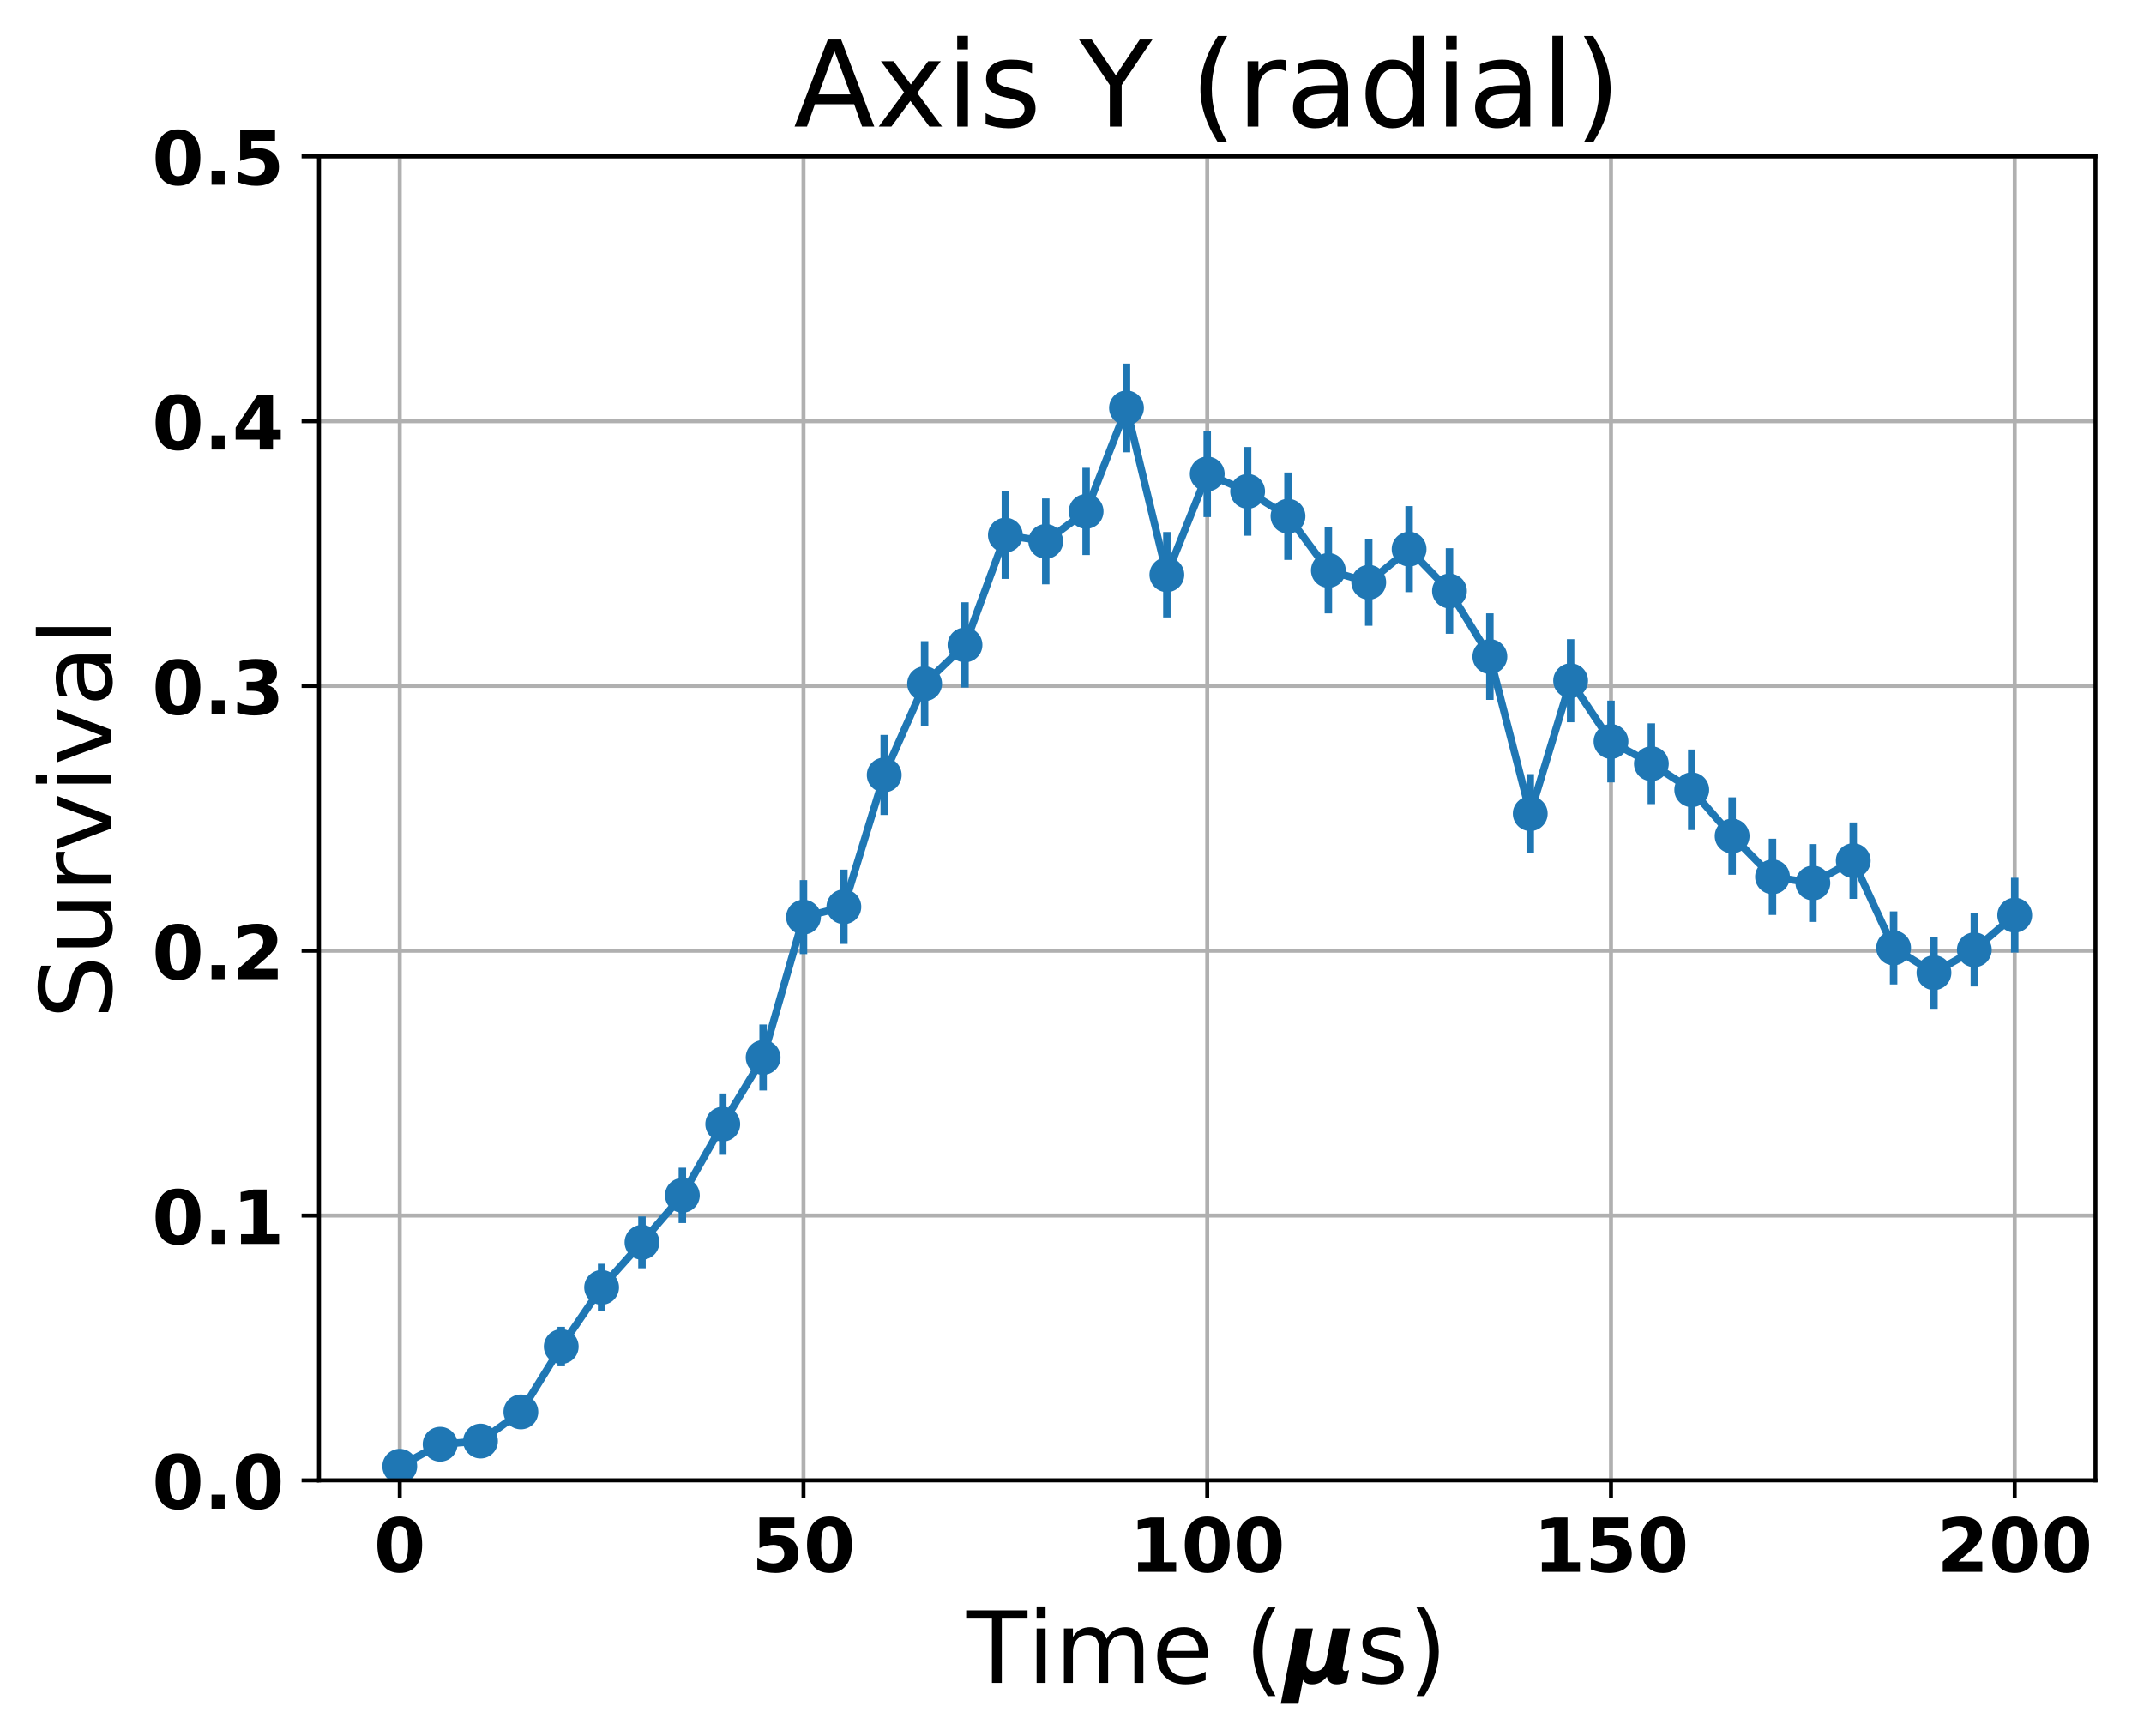 <?xml version="1.0" encoding="utf-8" standalone="no"?>
<!DOCTYPE svg PUBLIC "-//W3C//DTD SVG 1.1//EN"
  "http://www.w3.org/Graphics/SVG/1.1/DTD/svg11.dtd">
<!-- Created with matplotlib (http://matplotlib.org/) -->
<svg height="349pt" version="1.1" viewBox="0 0 431 349" width="431pt" xmlns="http://www.w3.org/2000/svg" xmlns:xlink="http://www.w3.org/1999/xlink">
 <defs>
  <style type="text/css">
*{stroke-linecap:butt;stroke-linejoin:round;}
  </style>
 </defs>
 <g id="figure_1">
  <g id="patch_1">
   <path d="M 0 349.665 
L 431.947 349.665 
L 431.947 0 
L 0 0 
z
" style="fill:none;"/>
  </g>
  <g id="axes_1">
   <g id="patch_2">
    <path d="M 64.127 297.548 
L 421.247 297.548 
L 421.247 31.436 
L 64.127 31.436 
z
" style="fill:none;"/>
   </g>
   <g id="matplotlib.axis_1">
    <g id="xtick_1">
     <g id="line2d_1">
      <path clip-path="url(#peea40d3d22)" d="M 80.36 297.548 
L 80.36 31.436 
" style="fill:none;stroke:#b0b0b0;stroke-linecap:square;stroke-width:0.8;"/>
     </g>
     <g id="line2d_2">
      <defs>
       <path d="M 0 0 
L 0 3.5 
" id="me63c657bef" style="stroke:#000000;stroke-width:0.8;"/>
      </defs>
      <g>
       <use style="stroke:#000000;stroke-width:0.8;" x="80.36" xlink:href="#me63c657bef" y="297.548"/>
      </g>
     </g>
     <g id="text_1">
      <!-- 0 -->
      <defs>
       <path d="M 46 36.531 
Q 46 50.203 43.438 55.781 
Q 40.875 61.375 34.812 61.375 
Q 28.766 61.375 26.172 55.781 
Q 23.578 50.203 23.578 36.531 
Q 23.578 22.703 26.172 17.031 
Q 28.766 11.375 34.812 11.375 
Q 40.828 11.375 43.406 17.031 
Q 46 22.703 46 36.531 
z
M 64.797 36.375 
Q 64.797 18.266 56.984 8.422 
Q 49.172 -1.422 34.812 -1.422 
Q 20.406 -1.422 12.594 8.422 
Q 4.781 18.266 4.781 36.375 
Q 4.781 54.547 12.594 64.375 
Q 20.406 74.219 34.812 74.219 
Q 49.172 74.219 56.984 64.375 
Q 64.797 54.547 64.797 36.375 
z
" id="DejaVuSans-Bold-30"/>
      </defs>
      <g transform="translate(75.142 315.946)scale(0.15 -0.15)">
       <use xlink:href="#DejaVuSans-Bold-30"/>
      </g>
     </g>
    </g>
    <g id="xtick_2">
     <g id="line2d_3">
      <path clip-path="url(#peea40d3d22)" d="M 161.524 297.548 
L 161.524 31.436 
" style="fill:none;stroke:#b0b0b0;stroke-linecap:square;stroke-width:0.8;"/>
     </g>
     <g id="line2d_4">
      <g>
       <use style="stroke:#000000;stroke-width:0.8;" x="161.524" xlink:href="#me63c657bef" y="297.548"/>
      </g>
     </g>
     <g id="text_2">
      <!-- 50 -->
      <defs>
       <path d="M 10.594 72.906 
L 57.328 72.906 
L 57.328 59.078 
L 25.594 59.078 
L 25.594 47.797 
Q 27.734 48.391 29.906 48.703 
Q 32.078 49.031 34.422 49.031 
Q 47.75 49.031 55.172 42.359 
Q 62.594 35.688 62.594 23.781 
Q 62.594 11.969 54.516 5.266 
Q 46.438 -1.422 32.078 -1.422 
Q 25.875 -1.422 19.797 -0.219 
Q 13.719 0.984 7.719 3.422 
L 7.719 18.219 
Q 13.672 14.797 19.016 13.078 
Q 24.359 11.375 29.109 11.375 
Q 35.938 11.375 39.859 14.719 
Q 43.797 18.062 43.797 23.781 
Q 43.797 29.547 39.859 32.859 
Q 35.938 36.188 29.109 36.188 
Q 25.047 36.188 20.453 35.125 
Q 15.875 34.078 10.594 31.891 
z
" id="DejaVuSans-Bold-35"/>
      </defs>
      <g transform="translate(151.087 315.946)scale(0.15 -0.15)">
       <use xlink:href="#DejaVuSans-Bold-35"/>
       <use x="69.58" xlink:href="#DejaVuSans-Bold-30"/>
      </g>
     </g>
    </g>
    <g id="xtick_3">
     <g id="line2d_5">
      <path clip-path="url(#peea40d3d22)" d="M 242.687 297.548 
L 242.687 31.436 
" style="fill:none;stroke:#b0b0b0;stroke-linecap:square;stroke-width:0.8;"/>
     </g>
     <g id="line2d_6">
      <g>
       <use style="stroke:#000000;stroke-width:0.8;" x="242.687" xlink:href="#me63c657bef" y="297.548"/>
      </g>
     </g>
     <g id="text_3">
      <!-- 100 -->
      <defs>
       <path d="M 11.719 12.984 
L 28.328 12.984 
L 28.328 60.109 
L 11.281 56.594 
L 11.281 69.391 
L 28.219 72.906 
L 46.094 72.906 
L 46.094 12.984 
L 62.703 12.984 
L 62.703 0 
L 11.719 0 
z
" id="DejaVuSans-Bold-31"/>
      </defs>
      <g transform="translate(227.032 315.946)scale(0.15 -0.15)">
       <use xlink:href="#DejaVuSans-Bold-31"/>
       <use x="69.58" xlink:href="#DejaVuSans-Bold-30"/>
       <use x="139.16" xlink:href="#DejaVuSans-Bold-30"/>
      </g>
     </g>
    </g>
    <g id="xtick_4">
     <g id="line2d_7">
      <path clip-path="url(#peea40d3d22)" d="M 323.851 297.548 
L 323.851 31.436 
" style="fill:none;stroke:#b0b0b0;stroke-linecap:square;stroke-width:0.8;"/>
     </g>
     <g id="line2d_8">
      <g>
       <use style="stroke:#000000;stroke-width:0.8;" x="323.851" xlink:href="#me63c657bef" y="297.548"/>
      </g>
     </g>
     <g id="text_4">
      <!-- 150 -->
      <g transform="translate(308.196 315.946)scale(0.15 -0.15)">
       <use xlink:href="#DejaVuSans-Bold-31"/>
       <use x="69.58" xlink:href="#DejaVuSans-Bold-35"/>
       <use x="139.16" xlink:href="#DejaVuSans-Bold-30"/>
      </g>
     </g>
    </g>
    <g id="xtick_5">
     <g id="line2d_9">
      <path clip-path="url(#peea40d3d22)" d="M 405.015 297.548 
L 405.015 31.436 
" style="fill:none;stroke:#b0b0b0;stroke-linecap:square;stroke-width:0.8;"/>
     </g>
     <g id="line2d_10">
      <g>
       <use style="stroke:#000000;stroke-width:0.8;" x="405.015" xlink:href="#me63c657bef" y="297.548"/>
      </g>
     </g>
     <g id="text_5">
      <!-- 200 -->
      <defs>
       <path d="M 28.812 13.812 
L 60.891 13.812 
L 60.891 0 
L 7.906 0 
L 7.906 13.812 
L 34.516 37.312 
Q 38.094 40.531 39.797 43.609 
Q 41.5 46.688 41.5 50 
Q 41.5 55.125 38.062 58.25 
Q 34.625 61.375 28.906 61.375 
Q 24.516 61.375 19.281 59.5 
Q 14.062 57.625 8.109 53.906 
L 8.109 69.922 
Q 14.453 72.016 20.656 73.109 
Q 26.859 74.219 32.812 74.219 
Q 45.906 74.219 53.156 68.453 
Q 60.406 62.703 60.406 52.391 
Q 60.406 46.438 57.328 41.281 
Q 54.25 36.141 44.391 27.484 
z
" id="DejaVuSans-Bold-32"/>
      </defs>
      <g transform="translate(389.36 315.946)scale(0.15 -0.15)">
       <use xlink:href="#DejaVuSans-Bold-32"/>
       <use x="69.58" xlink:href="#DejaVuSans-Bold-30"/>
       <use x="139.16" xlink:href="#DejaVuSans-Bold-30"/>
      </g>
     </g>
    </g>
    <g id="text_6">
     <!-- Time ($\mu$s) -->
     <defs>
      <path d="M -0.297 72.906 
L 61.375 72.906 
L 61.375 64.594 
L 35.5 64.594 
L 35.5 0 
L 25.594 0 
L 25.594 64.594 
L -0.297 64.594 
z
" id="DejaVuSans-54"/>
      <path d="M 9.422 54.688 
L 18.406 54.688 
L 18.406 0 
L 9.422 0 
z
M 9.422 75.984 
L 18.406 75.984 
L 18.406 64.594 
L 9.422 64.594 
z
" id="DejaVuSans-69"/>
      <path d="M 52 44.188 
Q 55.375 50.25 60.062 53.125 
Q 64.75 56 71.094 56 
Q 79.641 56 84.281 50.016 
Q 88.922 44.047 88.922 33.016 
L 88.922 0 
L 79.891 0 
L 79.891 32.719 
Q 79.891 40.578 77.094 44.375 
Q 74.312 48.188 68.609 48.188 
Q 61.625 48.188 57.562 43.547 
Q 53.516 38.922 53.516 30.906 
L 53.516 0 
L 44.484 0 
L 44.484 32.719 
Q 44.484 40.625 41.703 44.406 
Q 38.922 48.188 33.109 48.188 
Q 26.219 48.188 22.156 43.531 
Q 18.109 38.875 18.109 30.906 
L 18.109 0 
L 9.078 0 
L 9.078 54.688 
L 18.109 54.688 
L 18.109 46.188 
Q 21.188 51.219 25.484 53.609 
Q 29.781 56 35.688 56 
Q 41.656 56 45.828 52.969 
Q 50 49.953 52 44.188 
z
" id="DejaVuSans-6d"/>
      <path d="M 56.203 29.594 
L 56.203 25.203 
L 14.891 25.203 
Q 15.484 15.922 20.484 11.062 
Q 25.484 6.203 34.422 6.203 
Q 39.594 6.203 44.453 7.469 
Q 49.312 8.734 54.109 11.281 
L 54.109 2.781 
Q 49.266 0.734 44.188 -0.344 
Q 39.109 -1.422 33.891 -1.422 
Q 20.797 -1.422 13.156 6.188 
Q 5.516 13.812 5.516 26.812 
Q 5.516 40.234 12.766 48.109 
Q 20.016 56 32.328 56 
Q 43.359 56 49.781 48.891 
Q 56.203 41.797 56.203 29.594 
z
M 47.219 32.234 
Q 47.125 39.594 43.094 43.984 
Q 39.062 48.391 32.422 48.391 
Q 24.906 48.391 20.391 44.141 
Q 15.875 39.891 15.188 32.172 
z
" id="DejaVuSans-65"/>
      <path id="DejaVuSans-20"/>
      <path d="M 31 75.875 
Q 24.469 64.656 21.281 53.656 
Q 18.109 42.672 18.109 31.391 
Q 18.109 20.125 21.312 9.062 
Q 24.516 -2 31 -13.188 
L 23.188 -13.188 
Q 15.875 -1.703 12.234 9.375 
Q 8.594 20.453 8.594 31.391 
Q 8.594 42.281 12.203 53.312 
Q 15.828 64.359 23.188 75.875 
z
" id="DejaVuSans-28"/>
      <path d="M -2.688 -20.906 
L 12.016 54.688 
L 29.594 54.688 
L 23.391 22.906 
Q 23.188 21.875 23.094 20.891 
Q 23 19.922 23 19.094 
Q 23 15.531 25.094 13.625 
Q 27.203 11.719 31.203 11.719 
Q 36.188 11.719 39.109 14.453 
Q 42.047 17.188 43.219 22.906 
L 49.422 54.688 
L 67 54.688 
L 59.906 18.109 
Q 59.719 17.094 59.609 16.234 
Q 59.516 15.375 59.516 14.703 
Q 59.516 13.281 60.172 12.594 
Q 60.844 11.922 62.203 11.922 
Q 63.031 11.922 63.984 12.188 
Q 64.938 12.453 65.922 12.984 
L 63.484 0.781 
Q 60.688 -0.344 58.297 -0.875 
Q 55.906 -1.422 53.719 -1.422 
Q 49.422 -1.422 47 0.438 
Q 44.578 2.297 43.609 6.297 
Q 40.578 2.438 36.891 0.5 
Q 33.203 -1.422 28.906 -1.422 
Q 25.297 -1.422 23.016 -0.266 
Q 20.75 0.875 19.672 3.219 
L 14.984 -20.906 
z
" id="DejaVuSans-BoldOblique-3bc"/>
      <path d="M 44.281 53.078 
L 44.281 44.578 
Q 40.484 46.531 36.375 47.5 
Q 32.281 48.484 27.875 48.484 
Q 21.188 48.484 17.844 46.438 
Q 14.5 44.391 14.5 40.281 
Q 14.5 37.156 16.891 35.375 
Q 19.281 33.594 26.516 31.984 
L 29.594 31.297 
Q 39.156 29.25 43.188 25.516 
Q 47.219 21.781 47.219 15.094 
Q 47.219 7.469 41.188 3.016 
Q 35.156 -1.422 24.609 -1.422 
Q 20.219 -1.422 15.453 -0.562 
Q 10.688 0.297 5.422 2 
L 5.422 11.281 
Q 10.406 8.688 15.234 7.391 
Q 20.062 6.109 24.812 6.109 
Q 31.156 6.109 34.562 8.281 
Q 37.984 10.453 37.984 14.406 
Q 37.984 18.062 35.516 20.016 
Q 33.062 21.969 24.703 23.781 
L 21.578 24.516 
Q 13.234 26.266 9.516 29.906 
Q 5.812 33.547 5.812 39.891 
Q 5.812 47.609 11.281 51.797 
Q 16.75 56 26.812 56 
Q 31.781 56 36.172 55.266 
Q 40.578 54.547 44.281 53.078 
z
" id="DejaVuSans-73"/>
      <path d="M 8.016 75.875 
L 15.828 75.875 
Q 23.141 64.359 26.781 53.312 
Q 30.422 42.281 30.422 31.391 
Q 30.422 20.453 26.781 9.375 
Q 23.141 -1.703 15.828 -13.188 
L 8.016 -13.188 
Q 14.5 -2 17.703 9.062 
Q 20.906 20.125 20.906 31.391 
Q 20.906 42.672 17.703 53.656 
Q 14.5 64.656 8.016 75.875 
z
" id="DejaVuSans-29"/>
     </defs>
     <g transform="translate(194.287 338.265)scale(0.2 -0.2)">
      <use transform="translate(0 0.016)" xlink:href="#DejaVuSans-54"/>
      <use transform="translate(61.084 0.016)" xlink:href="#DejaVuSans-69"/>
      <use transform="translate(88.867 0.016)" xlink:href="#DejaVuSans-6d"/>
      <use transform="translate(186.279 0.016)" xlink:href="#DejaVuSans-65"/>
      <use transform="translate(247.803 0.016)" xlink:href="#DejaVuSans-20"/>
      <use transform="translate(279.59 0.016)" xlink:href="#DejaVuSans-28"/>
      <use transform="translate(318.604 0.016)" xlink:href="#DejaVuSans-BoldOblique-3bc"/>
      <use transform="translate(392.188 0.016)" xlink:href="#DejaVuSans-73"/>
      <use transform="translate(444.287 0.016)" xlink:href="#DejaVuSans-29"/>
     </g>
    </g>
   </g>
   <g id="matplotlib.axis_2">
    <g id="ytick_1">
     <g id="line2d_11">
      <path clip-path="url(#peea40d3d22)" d="M 64.127 297.548 
L 421.247 297.548 
" style="fill:none;stroke:#b0b0b0;stroke-linecap:square;stroke-width:0.8;"/>
     </g>
     <g id="line2d_12">
      <defs>
       <path d="M 0 0 
L -3.5 0 
" id="m15ad458481" style="stroke:#000000;stroke-width:0.8;"/>
      </defs>
      <g>
       <use style="stroke:#000000;stroke-width:0.8;" x="64.127" xlink:href="#m15ad458481" y="297.548"/>
      </g>
     </g>
     <g id="text_7">
      <!-- 0.0 -->
      <defs>
       <path d="M 10.203 18.891 
L 27.781 18.891 
L 27.781 0 
L 10.203 0 
z
" id="DejaVuSans-Bold-2e"/>
      </defs>
      <g transform="translate(30.556 303.247)scale(0.15 -0.15)">
       <use xlink:href="#DejaVuSans-Bold-30"/>
       <use x="69.58" xlink:href="#DejaVuSans-Bold-2e"/>
       <use x="107.568" xlink:href="#DejaVuSans-Bold-30"/>
      </g>
     </g>
    </g>
    <g id="ytick_2">
     <g id="line2d_13">
      <path clip-path="url(#peea40d3d22)" d="M 64.127 244.326 
L 421.247 244.326 
" style="fill:none;stroke:#b0b0b0;stroke-linecap:square;stroke-width:0.8;"/>
     </g>
     <g id="line2d_14">
      <g>
       <use style="stroke:#000000;stroke-width:0.8;" x="64.127" xlink:href="#m15ad458481" y="244.326"/>
      </g>
     </g>
     <g id="text_8">
      <!-- 0.1 -->
      <g transform="translate(30.556 250.025)scale(0.15 -0.15)">
       <use xlink:href="#DejaVuSans-Bold-30"/>
       <use x="69.58" xlink:href="#DejaVuSans-Bold-2e"/>
       <use x="107.568" xlink:href="#DejaVuSans-Bold-31"/>
      </g>
     </g>
    </g>
    <g id="ytick_3">
     <g id="line2d_15">
      <path clip-path="url(#peea40d3d22)" d="M 64.127 191.103 
L 421.247 191.103 
" style="fill:none;stroke:#b0b0b0;stroke-linecap:square;stroke-width:0.8;"/>
     </g>
     <g id="line2d_16">
      <g>
       <use style="stroke:#000000;stroke-width:0.8;" x="64.127" xlink:href="#m15ad458481" y="191.103"/>
      </g>
     </g>
     <g id="text_9">
      <!-- 0.2 -->
      <g transform="translate(30.556 196.802)scale(0.15 -0.15)">
       <use xlink:href="#DejaVuSans-Bold-30"/>
       <use x="69.58" xlink:href="#DejaVuSans-Bold-2e"/>
       <use x="107.568" xlink:href="#DejaVuSans-Bold-32"/>
      </g>
     </g>
    </g>
    <g id="ytick_4">
     <g id="line2d_17">
      <path clip-path="url(#peea40d3d22)" d="M 64.127 137.881 
L 421.247 137.881 
" style="fill:none;stroke:#b0b0b0;stroke-linecap:square;stroke-width:0.8;"/>
     </g>
     <g id="line2d_18">
      <g>
       <use style="stroke:#000000;stroke-width:0.8;" x="64.127" xlink:href="#m15ad458481" y="137.881"/>
      </g>
     </g>
     <g id="text_10">
      <!-- 0.3 -->
      <defs>
       <path d="M 46.578 39.312 
Q 53.953 37.406 57.781 32.688 
Q 61.625 27.984 61.625 20.703 
Q 61.625 9.859 53.312 4.219 
Q 45.016 -1.422 29.109 -1.422 
Q 23.484 -1.422 17.844 -0.516 
Q 12.203 0.391 6.688 2.203 
L 6.688 16.703 
Q 11.969 14.062 17.156 12.719 
Q 22.359 11.375 27.391 11.375 
Q 34.859 11.375 38.844 13.953 
Q 42.828 16.547 42.828 21.391 
Q 42.828 26.375 38.75 28.938 
Q 34.672 31.5 26.703 31.5 
L 19.188 31.5 
L 19.188 43.609 
L 27.094 43.609 
Q 34.188 43.609 37.641 45.828 
Q 41.109 48.047 41.109 52.594 
Q 41.109 56.781 37.734 59.078 
Q 34.375 61.375 28.219 61.375 
Q 23.688 61.375 19.047 60.344 
Q 14.406 59.328 9.812 57.328 
L 9.812 71.094 
Q 15.375 72.656 20.844 73.438 
Q 26.312 74.219 31.594 74.219 
Q 45.797 74.219 52.844 69.547 
Q 59.906 64.891 59.906 55.516 
Q 59.906 49.125 56.531 45.047 
Q 53.172 40.969 46.578 39.312 
z
" id="DejaVuSans-Bold-33"/>
      </defs>
      <g transform="translate(30.556 143.58)scale(0.15 -0.15)">
       <use xlink:href="#DejaVuSans-Bold-30"/>
       <use x="69.58" xlink:href="#DejaVuSans-Bold-2e"/>
       <use x="107.568" xlink:href="#DejaVuSans-Bold-33"/>
      </g>
     </g>
    </g>
    <g id="ytick_5">
     <g id="line2d_19">
      <path clip-path="url(#peea40d3d22)" d="M 64.127 84.659 
L 421.247 84.659 
" style="fill:none;stroke:#b0b0b0;stroke-linecap:square;stroke-width:0.8;"/>
     </g>
     <g id="line2d_20">
      <g>
       <use style="stroke:#000000;stroke-width:0.8;" x="64.127" xlink:href="#m15ad458481" y="84.659"/>
      </g>
     </g>
     <g id="text_11">
      <!-- 0.4 -->
      <defs>
       <path d="M 36.812 57.422 
L 16.219 26.906 
L 36.812 26.906 
z
M 33.688 72.906 
L 54.594 72.906 
L 54.594 26.906 
L 64.984 26.906 
L 64.984 13.281 
L 54.594 13.281 
L 54.594 0 
L 36.812 0 
L 36.812 13.281 
L 4.5 13.281 
L 4.5 29.391 
z
" id="DejaVuSans-Bold-34"/>
      </defs>
      <g transform="translate(30.556 90.357)scale(0.15 -0.15)">
       <use xlink:href="#DejaVuSans-Bold-30"/>
       <use x="69.58" xlink:href="#DejaVuSans-Bold-2e"/>
       <use x="107.568" xlink:href="#DejaVuSans-Bold-34"/>
      </g>
     </g>
    </g>
    <g id="ytick_6">
     <g id="line2d_21">
      <path clip-path="url(#peea40d3d22)" d="M 64.127 31.436 
L 421.247 31.436 
" style="fill:none;stroke:#b0b0b0;stroke-linecap:square;stroke-width:0.8;"/>
     </g>
     <g id="line2d_22">
      <g>
       <use style="stroke:#000000;stroke-width:0.8;" x="64.127" xlink:href="#m15ad458481" y="31.436"/>
      </g>
     </g>
     <g id="text_12">
      <!-- 0.5 -->
      <g transform="translate(30.556 37.135)scale(0.15 -0.15)">
       <use xlink:href="#DejaVuSans-Bold-30"/>
       <use x="69.58" xlink:href="#DejaVuSans-Bold-2e"/>
       <use x="107.568" xlink:href="#DejaVuSans-Bold-35"/>
      </g>
     </g>
    </g>
    <g id="text_13">
     <!-- Survival -->
     <defs>
      <path d="M 53.516 70.516 
L 53.516 60.891 
Q 47.906 63.578 42.922 64.891 
Q 37.938 66.219 33.297 66.219 
Q 25.25 66.219 20.875 63.094 
Q 16.5 59.969 16.5 54.203 
Q 16.5 49.359 19.406 46.891 
Q 22.312 44.438 30.422 42.922 
L 36.375 41.703 
Q 47.406 39.594 52.656 34.297 
Q 57.906 29 57.906 20.125 
Q 57.906 9.516 50.797 4.047 
Q 43.703 -1.422 29.984 -1.422 
Q 24.812 -1.422 18.969 -0.25 
Q 13.141 0.922 6.891 3.219 
L 6.891 13.375 
Q 12.891 10.016 18.656 8.297 
Q 24.422 6.594 29.984 6.594 
Q 38.422 6.594 43.016 9.906 
Q 47.609 13.234 47.609 19.391 
Q 47.609 24.75 44.312 27.781 
Q 41.016 30.812 33.5 32.328 
L 27.484 33.5 
Q 16.453 35.688 11.516 40.375 
Q 6.594 45.062 6.594 53.422 
Q 6.594 63.094 13.406 68.656 
Q 20.219 74.219 32.172 74.219 
Q 37.312 74.219 42.625 73.281 
Q 47.953 72.359 53.516 70.516 
z
" id="DejaVuSans-53"/>
      <path d="M 8.5 21.578 
L 8.5 54.688 
L 17.484 54.688 
L 17.484 21.922 
Q 17.484 14.156 20.5 10.266 
Q 23.531 6.391 29.594 6.391 
Q 36.859 6.391 41.078 11.031 
Q 45.312 15.672 45.312 23.688 
L 45.312 54.688 
L 54.297 54.688 
L 54.297 0 
L 45.312 0 
L 45.312 8.406 
Q 42.047 3.422 37.719 1 
Q 33.406 -1.422 27.688 -1.422 
Q 18.266 -1.422 13.375 4.438 
Q 8.5 10.297 8.5 21.578 
z
M 31.109 56 
z
" id="DejaVuSans-75"/>
      <path d="M 41.109 46.297 
Q 39.594 47.172 37.812 47.578 
Q 36.031 48 33.891 48 
Q 26.266 48 22.188 43.047 
Q 18.109 38.094 18.109 28.812 
L 18.109 0 
L 9.078 0 
L 9.078 54.688 
L 18.109 54.688 
L 18.109 46.188 
Q 20.953 51.172 25.484 53.578 
Q 30.031 56 36.531 56 
Q 37.453 56 38.578 55.875 
Q 39.703 55.766 41.062 55.516 
z
" id="DejaVuSans-72"/>
      <path d="M 2.984 54.688 
L 12.5 54.688 
L 29.594 8.797 
L 46.688 54.688 
L 56.203 54.688 
L 35.688 0 
L 23.484 0 
z
" id="DejaVuSans-76"/>
      <path d="M 34.281 27.484 
Q 23.391 27.484 19.188 25 
Q 14.984 22.516 14.984 16.5 
Q 14.984 11.719 18.141 8.906 
Q 21.297 6.109 26.703 6.109 
Q 34.188 6.109 38.703 11.406 
Q 43.219 16.703 43.219 25.484 
L 43.219 27.484 
z
M 52.203 31.203 
L 52.203 0 
L 43.219 0 
L 43.219 8.297 
Q 40.141 3.328 35.547 0.953 
Q 30.953 -1.422 24.312 -1.422 
Q 15.922 -1.422 10.953 3.297 
Q 6 8.016 6 15.922 
Q 6 25.141 12.172 29.828 
Q 18.359 34.516 30.609 34.516 
L 43.219 34.516 
L 43.219 35.406 
Q 43.219 41.609 39.141 45 
Q 35.062 48.391 27.688 48.391 
Q 23 48.391 18.547 47.266 
Q 14.109 46.141 10.016 43.891 
L 10.016 52.203 
Q 14.938 54.109 19.578 55.047 
Q 24.219 56 28.609 56 
Q 40.484 56 46.344 49.844 
Q 52.203 43.703 52.203 31.203 
z
" id="DejaVuSans-61"/>
      <path d="M 9.422 75.984 
L 18.406 75.984 
L 18.406 0 
L 9.422 0 
z
" id="DejaVuSans-6c"/>
     </defs>
     <g transform="translate(22.397 204.811)rotate(-90)scale(0.2 -0.2)">
      <use xlink:href="#DejaVuSans-53"/>
      <use x="63.477" xlink:href="#DejaVuSans-75"/>
      <use x="126.855" xlink:href="#DejaVuSans-72"/>
      <use x="167.969" xlink:href="#DejaVuSans-76"/>
      <use x="227.148" xlink:href="#DejaVuSans-69"/>
      <use x="254.932" xlink:href="#DejaVuSans-76"/>
      <use x="314.111" xlink:href="#DejaVuSans-61"/>
      <use x="375.391" xlink:href="#DejaVuSans-6c"/>
     </g>
    </g>
   </g>
   <g id="LineCollection_1">
    <path clip-path="url(#peea40d3d22)" d="M 80.36 296.013 
L 80.36 293.428 
" style="fill:none;stroke:#1f77b4;stroke-width:1.5;"/>
    <path clip-path="url(#peea40d3d22)" d="M 88.476 292.392 
L 88.476 288.184 
" style="fill:none;stroke:#1f77b4;stroke-width:1.5;"/>
    <path clip-path="url(#peea40d3d22)" d="M 96.593 291.851 
L 96.593 287.462 
" style="fill:none;stroke:#1f77b4;stroke-width:1.5;"/>
    <path clip-path="url(#peea40d3d22)" d="M 104.709 286.707 
L 104.709 280.883 
" style="fill:none;stroke:#1f77b4;stroke-width:1.5;"/>
    <path clip-path="url(#peea40d3d22)" d="M 112.826 274.622 
L 112.826 266.696 
" style="fill:none;stroke:#1f77b4;stroke-width:1.5;"/>
    <path clip-path="url(#peea40d3d22)" d="M 120.942 263.521 
L 120.942 254.012 
" style="fill:none;stroke:#1f77b4;stroke-width:1.5;"/>
    <path clip-path="url(#peea40d3d22)" d="M 129.058 254.917 
L 129.058 244.492 
" style="fill:none;stroke:#1f77b4;stroke-width:1.5;"/>
    <path clip-path="url(#peea40d3d22)" d="M 137.175 245.826 
L 137.175 234.703 
" style="fill:none;stroke:#1f77b4;stroke-width:1.5;"/>
    <path clip-path="url(#peea40d3d22)" d="M 145.291 232.117 
L 145.291 219.783 
" style="fill:none;stroke:#1f77b4;stroke-width:1.5;"/>
    <path clip-path="url(#peea40d3d22)" d="M 153.407 219.194 
L 153.407 205.912 
" style="fill:none;stroke:#1f77b4;stroke-width:1.5;"/>
    <path clip-path="url(#peea40d3d22)" d="M 161.524 191.775 
L 161.524 176.909 
" style="fill:none;stroke:#1f77b4;stroke-width:1.5;"/>
    <path clip-path="url(#peea40d3d22)" d="M 169.64 189.734 
L 169.64 174.794 
" style="fill:none;stroke:#1f77b4;stroke-width:1.5;"/>
    <path clip-path="url(#peea40d3d22)" d="M 177.756 163.817 
L 177.756 147.717 
" style="fill:none;stroke:#1f77b4;stroke-width:1.5;"/>
    <path clip-path="url(#peea40d3d22)" d="M 185.873 145.969 
L 185.873 128.88 
" style="fill:none;stroke:#1f77b4;stroke-width:1.5;"/>
    <path clip-path="url(#peea40d3d22)" d="M 193.989 138.203 
L 193.989 121.055 
" style="fill:none;stroke:#1f77b4;stroke-width:1.5;"/>
    <path clip-path="url(#peea40d3d22)" d="M 202.106 116.362 
L 202.106 98.756 
" style="fill:none;stroke:#1f77b4;stroke-width:1.5;"/>
    <path clip-path="url(#peea40d3d22)" d="M 210.222 117.455 
L 210.222 100.191 
" style="fill:none;stroke:#1f77b4;stroke-width:1.5;"/>
    <path clip-path="url(#peea40d3d22)" d="M 218.338 111.566 
L 218.338 94.022 
" style="fill:none;stroke:#1f77b4;stroke-width:1.5;"/>
    <path clip-path="url(#peea40d3d22)" d="M 226.455 90.911 
L 226.455 73.072 
" style="fill:none;stroke:#1f77b4;stroke-width:1.5;"/>
    <path clip-path="url(#peea40d3d22)" d="M 234.571 124.109 
L 234.571 106.931 
" style="fill:none;stroke:#1f77b4;stroke-width:1.5;"/>
    <path clip-path="url(#peea40d3d22)" d="M 242.687 103.936 
L 242.687 86.598 
" style="fill:none;stroke:#1f77b4;stroke-width:1.5;"/>
    <path clip-path="url(#peea40d3d22)" d="M 250.804 107.677 
L 250.804 89.847 
" style="fill:none;stroke:#1f77b4;stroke-width:1.5;"/>
    <path clip-path="url(#peea40d3d22)" d="M 258.92 112.54 
L 258.92 94.972 
" style="fill:none;stroke:#1f77b4;stroke-width:1.5;"/>
    <path clip-path="url(#peea40d3d22)" d="M 267.036 123.288 
L 267.036 106.021 
" style="fill:none;stroke:#1f77b4;stroke-width:1.5;"/>
    <path clip-path="url(#peea40d3d22)" d="M 275.153 125.786 
L 275.153 108.296 
" style="fill:none;stroke:#1f77b4;stroke-width:1.5;"/>
    <path clip-path="url(#peea40d3d22)" d="M 283.269 119.026 
L 283.269 101.725 
" style="fill:none;stroke:#1f77b4;stroke-width:1.5;"/>
    <path clip-path="url(#peea40d3d22)" d="M 291.386 127.394 
L 291.386 110.182 
" style="fill:none;stroke:#1f77b4;stroke-width:1.5;"/>
    <path clip-path="url(#peea40d3d22)" d="M 299.502 140.674 
L 299.502 123.275 
" style="fill:none;stroke:#1f77b4;stroke-width:1.5;"/>
    <path clip-path="url(#peea40d3d22)" d="M 307.618 171.496 
L 307.618 155.596 
" style="fill:none;stroke:#1f77b4;stroke-width:1.5;"/>
    <path clip-path="url(#peea40d3d22)" d="M 315.735 145.175 
L 315.735 128.473 
" style="fill:none;stroke:#1f77b4;stroke-width:1.5;"/>
    <path clip-path="url(#peea40d3d22)" d="M 323.851 157.258 
L 323.851 140.827 
" style="fill:none;stroke:#1f77b4;stroke-width:1.5;"/>
    <path clip-path="url(#peea40d3d22)" d="M 331.967 161.628 
L 331.967 145.39 
" style="fill:none;stroke:#1f77b4;stroke-width:1.5;"/>
    <path clip-path="url(#peea40d3d22)" d="M 340.084 166.839 
L 340.084 150.659 
" style="fill:none;stroke:#1f77b4;stroke-width:1.5;"/>
    <path clip-path="url(#peea40d3d22)" d="M 348.2 175.828 
L 348.2 160.265 
" style="fill:none;stroke:#1f77b4;stroke-width:1.5;"/>
    <path clip-path="url(#peea40d3d22)" d="M 356.316 183.907 
L 356.316 168.586 
" style="fill:none;stroke:#1f77b4;stroke-width:1.5;"/>
    <path clip-path="url(#peea40d3d22)" d="M 364.433 185.304 
L 364.433 169.666 
" style="fill:none;stroke:#1f77b4;stroke-width:1.5;"/>
    <path clip-path="url(#peea40d3d22)" d="M 372.549 180.67 
L 372.549 165.314 
" style="fill:none;stroke:#1f77b4;stroke-width:1.5;"/>
    <path clip-path="url(#peea40d3d22)" d="M 380.666 197.88 
L 380.666 183.191 
" style="fill:none;stroke:#1f77b4;stroke-width:1.5;"/>
    <path clip-path="url(#peea40d3d22)" d="M 388.782 202.778 
L 388.782 188.257 
" style="fill:none;stroke:#1f77b4;stroke-width:1.5;"/>
    <path clip-path="url(#peea40d3d22)" d="M 396.898 198.278 
L 396.898 183.547 
" style="fill:none;stroke:#1f77b4;stroke-width:1.5;"/>
    <path clip-path="url(#peea40d3d22)" d="M 405.015 191.47 
L 405.015 176.435 
" style="fill:none;stroke:#1f77b4;stroke-width:1.5;"/>
   </g>
   <g id="line2d_23">
    <path clip-path="url(#peea40d3d22)" d="M 80.36 294.721 
L 88.476 290.288 
L 96.593 289.656 
L 104.709 283.795 
L 112.826 270.659 
L 120.942 258.767 
L 129.058 249.704 
L 137.175 240.264 
L 145.291 225.95 
L 153.407 212.553 
L 161.524 184.342 
L 169.64 182.264 
L 177.756 155.767 
L 185.873 137.424 
L 193.989 129.629 
L 202.106 107.559 
L 210.222 108.823 
L 218.338 102.794 
L 226.455 81.991 
L 234.571 115.52 
L 242.687 95.267 
L 250.804 98.762 
L 258.92 103.756 
L 267.036 114.654 
L 275.153 117.041 
L 283.269 110.376 
L 291.386 118.788 
L 299.502 131.975 
L 307.618 163.546 
L 315.735 136.824 
L 323.851 149.043 
L 331.967 153.509 
L 340.084 158.749 
L 348.2 168.047 
L 356.316 176.246 
L 364.433 177.485 
L 372.549 172.992 
L 380.666 190.535 
L 388.782 195.517 
L 396.898 190.912 
L 405.015 183.952 
" style="fill:none;stroke:#1f77b4;stroke-linecap:square;stroke-width:1.5;"/>
    <defs>
     <path d="M 0 3 
C 0.796 3 1.559 2.684 2.121 2.121 
C 2.684 1.559 3 0.796 3 0 
C 3 -0.796 2.684 -1.559 2.121 -2.121 
C 1.559 -2.684 0.796 -3 0 -3 
C -0.796 -3 -1.559 -2.684 -2.121 -2.121 
C -2.684 -1.559 -3 -0.796 -3 0 
C -3 0.796 -2.684 1.559 -2.121 2.121 
C -1.559 2.684 -0.796 3 0 3 
z
" id="m758e056547" style="stroke:#1f77b4;"/>
    </defs>
    <g clip-path="url(#peea40d3d22)">
     <use style="fill:#1f77b4;stroke:#1f77b4;" x="80.36" xlink:href="#m758e056547" y="294.721"/>
     <use style="fill:#1f77b4;stroke:#1f77b4;" x="88.476" xlink:href="#m758e056547" y="290.288"/>
     <use style="fill:#1f77b4;stroke:#1f77b4;" x="96.593" xlink:href="#m758e056547" y="289.656"/>
     <use style="fill:#1f77b4;stroke:#1f77b4;" x="104.709" xlink:href="#m758e056547" y="283.795"/>
     <use style="fill:#1f77b4;stroke:#1f77b4;" x="112.826" xlink:href="#m758e056547" y="270.659"/>
     <use style="fill:#1f77b4;stroke:#1f77b4;" x="120.942" xlink:href="#m758e056547" y="258.767"/>
     <use style="fill:#1f77b4;stroke:#1f77b4;" x="129.058" xlink:href="#m758e056547" y="249.704"/>
     <use style="fill:#1f77b4;stroke:#1f77b4;" x="137.175" xlink:href="#m758e056547" y="240.264"/>
     <use style="fill:#1f77b4;stroke:#1f77b4;" x="145.291" xlink:href="#m758e056547" y="225.95"/>
     <use style="fill:#1f77b4;stroke:#1f77b4;" x="153.407" xlink:href="#m758e056547" y="212.553"/>
     <use style="fill:#1f77b4;stroke:#1f77b4;" x="161.524" xlink:href="#m758e056547" y="184.342"/>
     <use style="fill:#1f77b4;stroke:#1f77b4;" x="169.64" xlink:href="#m758e056547" y="182.264"/>
     <use style="fill:#1f77b4;stroke:#1f77b4;" x="177.756" xlink:href="#m758e056547" y="155.767"/>
     <use style="fill:#1f77b4;stroke:#1f77b4;" x="185.873" xlink:href="#m758e056547" y="137.424"/>
     <use style="fill:#1f77b4;stroke:#1f77b4;" x="193.989" xlink:href="#m758e056547" y="129.629"/>
     <use style="fill:#1f77b4;stroke:#1f77b4;" x="202.106" xlink:href="#m758e056547" y="107.559"/>
     <use style="fill:#1f77b4;stroke:#1f77b4;" x="210.222" xlink:href="#m758e056547" y="108.823"/>
     <use style="fill:#1f77b4;stroke:#1f77b4;" x="218.338" xlink:href="#m758e056547" y="102.794"/>
     <use style="fill:#1f77b4;stroke:#1f77b4;" x="226.455" xlink:href="#m758e056547" y="81.991"/>
     <use style="fill:#1f77b4;stroke:#1f77b4;" x="234.571" xlink:href="#m758e056547" y="115.52"/>
     <use style="fill:#1f77b4;stroke:#1f77b4;" x="242.687" xlink:href="#m758e056547" y="95.267"/>
     <use style="fill:#1f77b4;stroke:#1f77b4;" x="250.804" xlink:href="#m758e056547" y="98.762"/>
     <use style="fill:#1f77b4;stroke:#1f77b4;" x="258.92" xlink:href="#m758e056547" y="103.756"/>
     <use style="fill:#1f77b4;stroke:#1f77b4;" x="267.036" xlink:href="#m758e056547" y="114.654"/>
     <use style="fill:#1f77b4;stroke:#1f77b4;" x="275.153" xlink:href="#m758e056547" y="117.041"/>
     <use style="fill:#1f77b4;stroke:#1f77b4;" x="283.269" xlink:href="#m758e056547" y="110.376"/>
     <use style="fill:#1f77b4;stroke:#1f77b4;" x="291.386" xlink:href="#m758e056547" y="118.788"/>
     <use style="fill:#1f77b4;stroke:#1f77b4;" x="299.502" xlink:href="#m758e056547" y="131.975"/>
     <use style="fill:#1f77b4;stroke:#1f77b4;" x="307.618" xlink:href="#m758e056547" y="163.546"/>
     <use style="fill:#1f77b4;stroke:#1f77b4;" x="315.735" xlink:href="#m758e056547" y="136.824"/>
     <use style="fill:#1f77b4;stroke:#1f77b4;" x="323.851" xlink:href="#m758e056547" y="149.043"/>
     <use style="fill:#1f77b4;stroke:#1f77b4;" x="331.967" xlink:href="#m758e056547" y="153.509"/>
     <use style="fill:#1f77b4;stroke:#1f77b4;" x="340.084" xlink:href="#m758e056547" y="158.749"/>
     <use style="fill:#1f77b4;stroke:#1f77b4;" x="348.2" xlink:href="#m758e056547" y="168.047"/>
     <use style="fill:#1f77b4;stroke:#1f77b4;" x="356.316" xlink:href="#m758e056547" y="176.246"/>
     <use style="fill:#1f77b4;stroke:#1f77b4;" x="364.433" xlink:href="#m758e056547" y="177.485"/>
     <use style="fill:#1f77b4;stroke:#1f77b4;" x="372.549" xlink:href="#m758e056547" y="172.992"/>
     <use style="fill:#1f77b4;stroke:#1f77b4;" x="380.666" xlink:href="#m758e056547" y="190.535"/>
     <use style="fill:#1f77b4;stroke:#1f77b4;" x="388.782" xlink:href="#m758e056547" y="195.517"/>
     <use style="fill:#1f77b4;stroke:#1f77b4;" x="396.898" xlink:href="#m758e056547" y="190.912"/>
     <use style="fill:#1f77b4;stroke:#1f77b4;" x="405.015" xlink:href="#m758e056547" y="183.952"/>
    </g>
   </g>
   <g id="patch_3">
    <path d="M 64.127 297.548 
L 64.127 31.436 
" style="fill:none;stroke:#000000;stroke-linecap:square;stroke-linejoin:miter;stroke-width:0.8;"/>
   </g>
   <g id="patch_4">
    <path d="M 421.247 297.548 
L 421.247 31.436 
" style="fill:none;stroke:#000000;stroke-linecap:square;stroke-linejoin:miter;stroke-width:0.8;"/>
   </g>
   <g id="patch_5">
    <path d="M 64.127 297.548 
L 421.247 297.548 
" style="fill:none;stroke:#000000;stroke-linecap:square;stroke-linejoin:miter;stroke-width:0.8;"/>
   </g>
   <g id="patch_6">
    <path d="M 64.127 31.436 
L 421.247 31.436 
" style="fill:none;stroke:#000000;stroke-linecap:square;stroke-linejoin:miter;stroke-width:0.8;"/>
   </g>
   <g id="text_14">
    <!-- Axis Y (radial) -->
    <defs>
     <path d="M 34.188 63.188 
L 20.797 26.906 
L 47.609 26.906 
z
M 28.609 72.906 
L 39.797 72.906 
L 67.578 0 
L 57.328 0 
L 50.688 18.703 
L 17.828 18.703 
L 11.188 0 
L 0.781 0 
z
" id="DejaVuSans-41"/>
     <path d="M 54.891 54.688 
L 35.109 28.078 
L 55.906 0 
L 45.312 0 
L 29.391 21.484 
L 13.484 0 
L 2.875 0 
L 24.125 28.609 
L 4.688 54.688 
L 15.281 54.688 
L 29.781 35.203 
L 44.281 54.688 
z
" id="DejaVuSans-78"/>
     <path d="M -0.203 72.906 
L 10.406 72.906 
L 30.609 42.922 
L 50.688 72.906 
L 61.281 72.906 
L 35.5 34.719 
L 35.5 0 
L 25.594 0 
L 25.594 34.719 
z
" id="DejaVuSans-59"/>
     <path d="M 45.406 46.391 
L 45.406 75.984 
L 54.391 75.984 
L 54.391 0 
L 45.406 0 
L 45.406 8.203 
Q 42.578 3.328 38.25 0.953 
Q 33.938 -1.422 27.875 -1.422 
Q 17.969 -1.422 11.734 6.484 
Q 5.516 14.406 5.516 27.297 
Q 5.516 40.188 11.734 48.094 
Q 17.969 56 27.875 56 
Q 33.938 56 38.25 53.625 
Q 42.578 51.266 45.406 46.391 
z
M 14.797 27.297 
Q 14.797 17.391 18.875 11.75 
Q 22.953 6.109 30.078 6.109 
Q 37.203 6.109 41.297 11.75 
Q 45.406 17.391 45.406 27.297 
Q 45.406 37.203 41.297 42.844 
Q 37.203 48.484 30.078 48.484 
Q 22.953 48.484 18.875 42.844 
Q 14.797 37.203 14.797 27.297 
z
" id="DejaVuSans-64"/>
    </defs>
    <g transform="translate(159.544 25.436)scale(0.24 -0.24)">
     <use xlink:href="#DejaVuSans-41"/>
     <use x="68.408" xlink:href="#DejaVuSans-78"/>
     <use x="127.588" xlink:href="#DejaVuSans-69"/>
     <use x="155.371" xlink:href="#DejaVuSans-73"/>
     <use x="207.471" xlink:href="#DejaVuSans-20"/>
     <use x="239.258" xlink:href="#DejaVuSans-59"/>
     <use x="300.342" xlink:href="#DejaVuSans-20"/>
     <use x="332.129" xlink:href="#DejaVuSans-28"/>
     <use x="371.143" xlink:href="#DejaVuSans-72"/>
     <use x="412.256" xlink:href="#DejaVuSans-61"/>
     <use x="473.535" xlink:href="#DejaVuSans-64"/>
     <use x="537.012" xlink:href="#DejaVuSans-69"/>
     <use x="564.795" xlink:href="#DejaVuSans-61"/>
     <use x="626.074" xlink:href="#DejaVuSans-6c"/>
     <use x="653.857" xlink:href="#DejaVuSans-29"/>
    </g>
   </g>
  </g>
 </g>
 <defs>
  <clipPath id="peea40d3d22">
   <rect height="266.112" width="357.12" x="64.127" y="31.436"/>
  </clipPath>
 </defs>
</svg>
